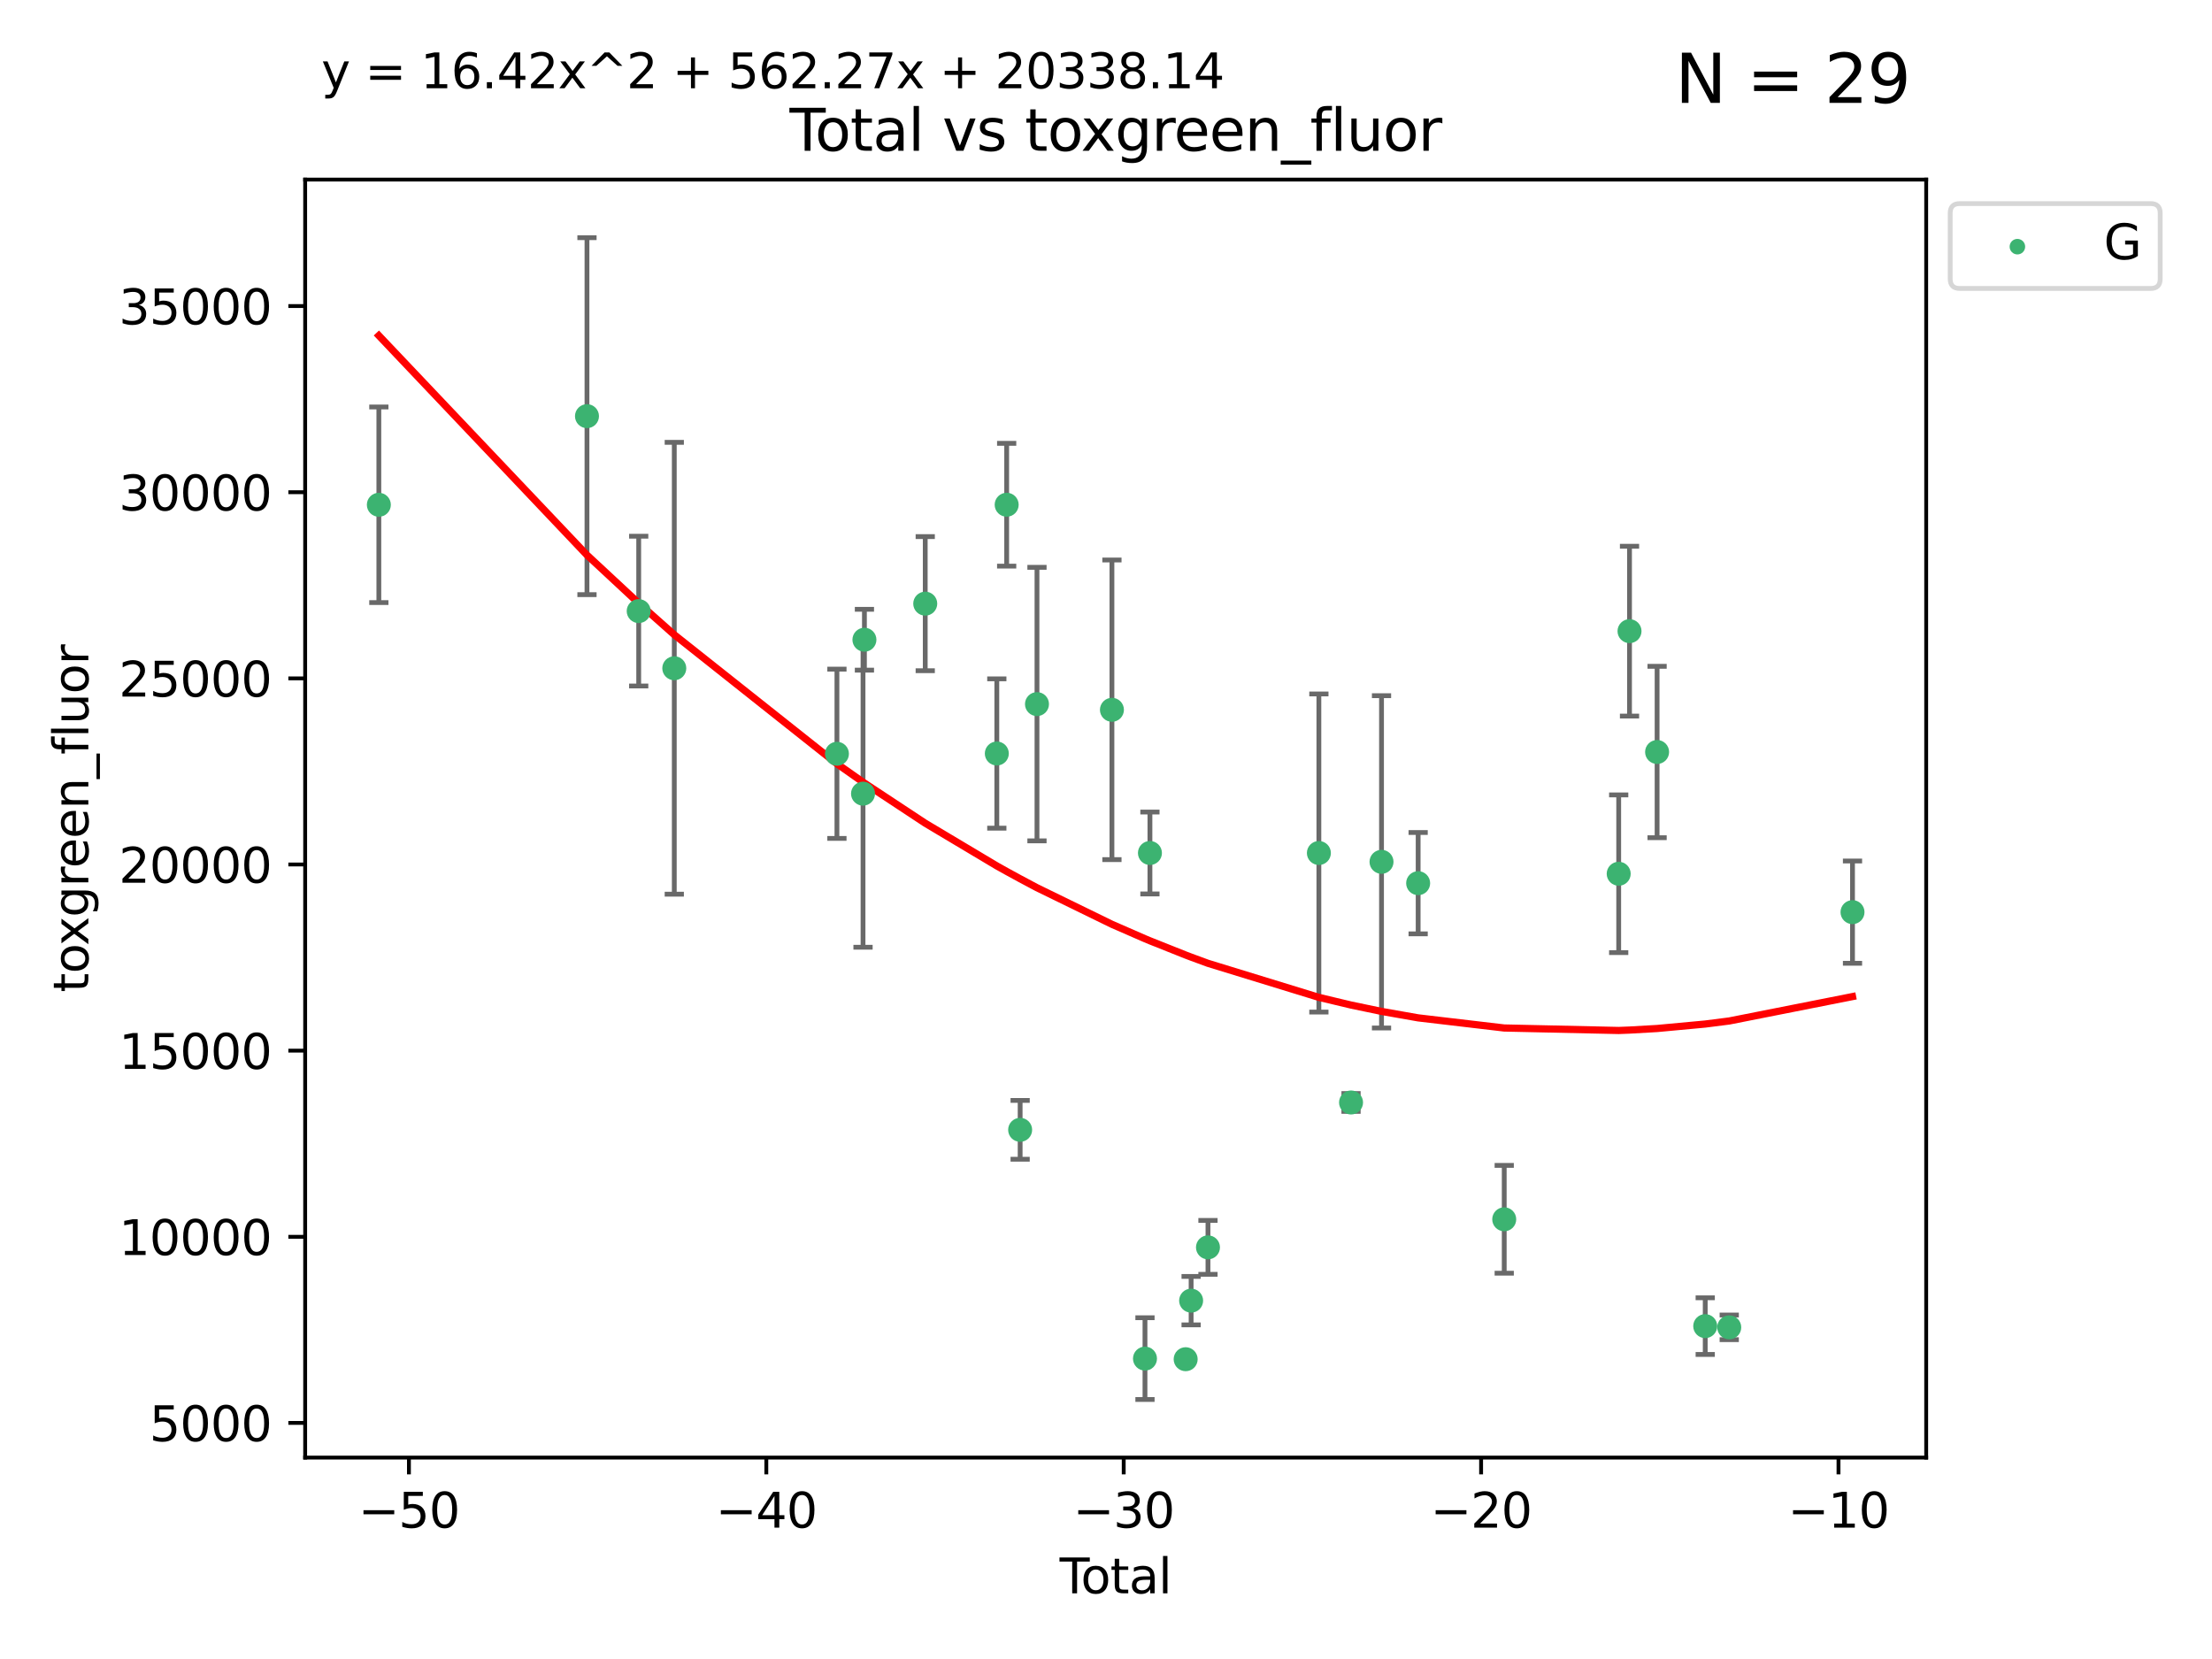 <?xml version="1.0" encoding="utf-8" standalone="no"?>
<!DOCTYPE svg PUBLIC "-//W3C//DTD SVG 1.1//EN"
  "http://www.w3.org/Graphics/SVG/1.1/DTD/svg11.dtd">
<svg xmlns:xlink="http://www.w3.org/1999/xlink" width="460.8pt" height="345.6pt" viewBox="0 0 460.8 345.6" xmlns="http://www.w3.org/2000/svg" version="1.1">
 <defs>
  <style type="text/css">*{stroke-linejoin: round; stroke-linecap: butt}</style>
 </defs>
 <g id="figure_1">
  <g id="patch_1">
   <path d="M 0 345.6 
L 460.8 345.6 
L 460.8 0 
L 0 0 
z
" style="fill: #ffffff"/>
  </g>
  <g id="axes_1">
   <g id="patch_2">
    <path d="M 63.571 303.64 
L 401.26 303.64 
L 401.26 37.411 
L 63.571 37.411 
z
" style="fill: #ffffff"/>
   </g>
   <g id="PathCollection_1">
    <defs>
     <path id="m99afaf2716" d="M 0 1.118 
C 0.297 1.118 0.581 1 0.791 0.791 
C 1 0.581 1.118 0.297 1.118 0 
C 1.118 -0.297 1 -0.581 0.791 -0.791 
C 0.581 -1 0.297 -1.118 0 -1.118 
C -0.297 -1.118 -0.581 -1 -0.791 -0.791 
C -1 -0.581 -1.118 -0.297 -1.118 0 
C -1.118 0.297 -1 0.581 -0.791 0.791 
C -0.581 1 -0.297 1.118 0 1.118 
z
" style="stroke: #3cb371"/>
    </defs>
    <g clip-path="url(#pcee71b100d)">
     <use xlink:href="#m99afaf2716" x="78.921" y="105.154" style="fill: #3cb371; stroke: #3cb371"/>
     <use xlink:href="#m99afaf2716" x="122.278" y="86.693" style="fill: #3cb371; stroke: #3cb371"/>
     <use xlink:href="#m99afaf2716" x="133.054" y="127.303" style="fill: #3cb371; stroke: #3cb371"/>
     <use xlink:href="#m99afaf2716" x="140.466" y="139.21" style="fill: #3cb371; stroke: #3cb371"/>
     <use xlink:href="#m99afaf2716" x="174.347" y="157.027" style="fill: #3cb371; stroke: #3cb371"/>
     <use xlink:href="#m99afaf2716" x="179.784" y="165.332" style="fill: #3cb371; stroke: #3cb371"/>
     <use xlink:href="#m99afaf2716" x="180.076" y="133.265" style="fill: #3cb371; stroke: #3cb371"/>
     <use xlink:href="#m99afaf2716" x="192.744" y="125.752" style="fill: #3cb371; stroke: #3cb371"/>
     <use xlink:href="#m99afaf2716" x="207.655" y="156.97" style="fill: #3cb371; stroke: #3cb371"/>
     <use xlink:href="#m99afaf2716" x="209.708" y="105.145" style="fill: #3cb371; stroke: #3cb371"/>
     <use xlink:href="#m99afaf2716" x="212.514" y="235.365" style="fill: #3cb371; stroke: #3cb371"/>
     <use xlink:href="#m99afaf2716" x="216.022" y="146.677" style="fill: #3cb371; stroke: #3cb371"/>
     <use xlink:href="#m99afaf2716" x="231.636" y="147.865" style="fill: #3cb371; stroke: #3cb371"/>
     <use xlink:href="#m99afaf2716" x="238.521" y="283.022" style="fill: #3cb371; stroke: #3cb371"/>
     <use xlink:href="#m99afaf2716" x="239.552" y="177.693" style="fill: #3cb371; stroke: #3cb371"/>
     <use xlink:href="#m99afaf2716" x="246.995" y="283.147" style="fill: #3cb371; stroke: #3cb371"/>
     <use xlink:href="#m99afaf2716" x="248.132" y="270.949" style="fill: #3cb371; stroke: #3cb371"/>
     <use xlink:href="#m99afaf2716" x="251.643" y="259.848" style="fill: #3cb371; stroke: #3cb371"/>
     <use xlink:href="#m99afaf2716" x="274.747" y="177.697" style="fill: #3cb371; stroke: #3cb371"/>
     <use xlink:href="#m99afaf2716" x="281.447" y="229.667" style="fill: #3cb371; stroke: #3cb371"/>
     <use xlink:href="#m99afaf2716" x="287.795" y="179.535" style="fill: #3cb371; stroke: #3cb371"/>
     <use xlink:href="#m99afaf2716" x="295.426" y="183.982" style="fill: #3cb371; stroke: #3cb371"/>
     <use xlink:href="#m99afaf2716" x="313.358" y="254.002" style="fill: #3cb371; stroke: #3cb371"/>
     <use xlink:href="#m99afaf2716" x="337.204" y="182.021" style="fill: #3cb371; stroke: #3cb371"/>
     <use xlink:href="#m99afaf2716" x="339.458" y="131.481" style="fill: #3cb371; stroke: #3cb371"/>
     <use xlink:href="#m99afaf2716" x="345.204" y="156.655" style="fill: #3cb371; stroke: #3cb371"/>
     <use xlink:href="#m99afaf2716" x="355.23" y="276.255" style="fill: #3cb371; stroke: #3cb371"/>
     <use xlink:href="#m99afaf2716" x="360.232" y="276.512" style="fill: #3cb371; stroke: #3cb371"/>
     <use xlink:href="#m99afaf2716" x="385.911" y="190.015" style="fill: #3cb371; stroke: #3cb371"/>
    </g>
   </g>
   <g id="matplotlib.axis_1">
    <g id="xtick_1">
     <g id="line2d_1">
      <defs>
       <path id="m62445011e2" d="M 0 0 
L 0 3.5 
" style="stroke: #000000; stroke-width: 0.8"/>
      </defs>
      <g>
       <use xlink:href="#m62445011e2" x="85.187" y="303.64" style="stroke: #000000; stroke-width: 0.8"/>
      </g>
     </g>
     <g id="text_1">
      <!-- −50 -->
      <g transform="translate(74.634 318.238)scale(0.1 -0.1)">
       <defs>
        <path id="DejaVuSans-2212" d="M 678 2272 
L 4684 2272 
L 4684 1741 
L 678 1741 
L 678 2272 
z
" transform="scale(0.016)"/>
        <path id="DejaVuSans-35" d="M 691 4666 
L 3169 4666 
L 3169 4134 
L 1269 4134 
L 1269 2991 
Q 1406 3038 1543 3061 
Q 1681 3084 1819 3084 
Q 2600 3084 3056 2656 
Q 3513 2228 3513 1497 
Q 3513 744 3044 326 
Q 2575 -91 1722 -91 
Q 1428 -91 1123 -41 
Q 819 9 494 109 
L 494 744 
Q 775 591 1075 516 
Q 1375 441 1709 441 
Q 2250 441 2565 725 
Q 2881 1009 2881 1497 
Q 2881 1984 2565 2268 
Q 2250 2553 1709 2553 
Q 1456 2553 1204 2497 
Q 953 2441 691 2322 
L 691 4666 
z
" transform="scale(0.016)"/>
        <path id="DejaVuSans-30" d="M 2034 4250 
Q 1547 4250 1301 3770 
Q 1056 3291 1056 2328 
Q 1056 1369 1301 889 
Q 1547 409 2034 409 
Q 2525 409 2770 889 
Q 3016 1369 3016 2328 
Q 3016 3291 2770 3770 
Q 2525 4250 2034 4250 
z
M 2034 4750 
Q 2819 4750 3233 4129 
Q 3647 3509 3647 2328 
Q 3647 1150 3233 529 
Q 2819 -91 2034 -91 
Q 1250 -91 836 529 
Q 422 1150 422 2328 
Q 422 3509 836 4129 
Q 1250 4750 2034 4750 
z
" transform="scale(0.016)"/>
       </defs>
       <use xlink:href="#DejaVuSans-2212"/>
       <use xlink:href="#DejaVuSans-35" x="83.789"/>
       <use xlink:href="#DejaVuSans-30" x="147.412"/>
      </g>
     </g>
    </g>
    <g id="xtick_2">
     <g id="line2d_2">
      <g>
       <use xlink:href="#m62445011e2" x="159.638" y="303.64" style="stroke: #000000; stroke-width: 0.8"/>
      </g>
     </g>
     <g id="text_2">
      <!-- −40 -->
      <g transform="translate(149.086 318.238)scale(0.1 -0.1)">
       <defs>
        <path id="DejaVuSans-34" d="M 2419 4116 
L 825 1625 
L 2419 1625 
L 2419 4116 
z
M 2253 4666 
L 3047 4666 
L 3047 1625 
L 3713 1625 
L 3713 1100 
L 3047 1100 
L 3047 0 
L 2419 0 
L 2419 1100 
L 313 1100 
L 313 1709 
L 2253 4666 
z
" transform="scale(0.016)"/>
       </defs>
       <use xlink:href="#DejaVuSans-2212"/>
       <use xlink:href="#DejaVuSans-34" x="83.789"/>
       <use xlink:href="#DejaVuSans-30" x="147.412"/>
      </g>
     </g>
    </g>
    <g id="xtick_3">
     <g id="line2d_3">
      <g>
       <use xlink:href="#m62445011e2" x="234.089" y="303.64" style="stroke: #000000; stroke-width: 0.8"/>
      </g>
     </g>
     <g id="text_3">
      <!-- −30 -->
      <g transform="translate(223.537 318.238)scale(0.1 -0.1)">
       <defs>
        <path id="DejaVuSans-33" d="M 2597 2516 
Q 3050 2419 3304 2112 
Q 3559 1806 3559 1356 
Q 3559 666 3084 287 
Q 2609 -91 1734 -91 
Q 1441 -91 1130 -33 
Q 819 25 488 141 
L 488 750 
Q 750 597 1062 519 
Q 1375 441 1716 441 
Q 2309 441 2620 675 
Q 2931 909 2931 1356 
Q 2931 1769 2642 2001 
Q 2353 2234 1838 2234 
L 1294 2234 
L 1294 2753 
L 1863 2753 
Q 2328 2753 2575 2939 
Q 2822 3125 2822 3475 
Q 2822 3834 2567 4026 
Q 2313 4219 1838 4219 
Q 1578 4219 1281 4162 
Q 984 4106 628 3988 
L 628 4550 
Q 988 4650 1302 4700 
Q 1616 4750 1894 4750 
Q 2613 4750 3031 4423 
Q 3450 4097 3450 3541 
Q 3450 3153 3228 2886 
Q 3006 2619 2597 2516 
z
" transform="scale(0.016)"/>
       </defs>
       <use xlink:href="#DejaVuSans-2212"/>
       <use xlink:href="#DejaVuSans-33" x="83.789"/>
       <use xlink:href="#DejaVuSans-30" x="147.412"/>
      </g>
     </g>
    </g>
    <g id="xtick_4">
     <g id="line2d_4">
      <g>
       <use xlink:href="#m62445011e2" x="308.541" y="303.64" style="stroke: #000000; stroke-width: 0.8"/>
      </g>
     </g>
     <g id="text_4">
      <!-- −20 -->
      <g transform="translate(297.988 318.238)scale(0.1 -0.1)">
       <defs>
        <path id="DejaVuSans-32" d="M 1228 531 
L 3431 531 
L 3431 0 
L 469 0 
L 469 531 
Q 828 903 1448 1529 
Q 2069 2156 2228 2338 
Q 2531 2678 2651 2914 
Q 2772 3150 2772 3378 
Q 2772 3750 2511 3984 
Q 2250 4219 1831 4219 
Q 1534 4219 1204 4116 
Q 875 4013 500 3803 
L 500 4441 
Q 881 4594 1212 4672 
Q 1544 4750 1819 4750 
Q 2544 4750 2975 4387 
Q 3406 4025 3406 3419 
Q 3406 3131 3298 2873 
Q 3191 2616 2906 2266 
Q 2828 2175 2409 1742 
Q 1991 1309 1228 531 
z
" transform="scale(0.016)"/>
       </defs>
       <use xlink:href="#DejaVuSans-2212"/>
       <use xlink:href="#DejaVuSans-32" x="83.789"/>
       <use xlink:href="#DejaVuSans-30" x="147.412"/>
      </g>
     </g>
    </g>
    <g id="xtick_5">
     <g id="line2d_5">
      <g>
       <use xlink:href="#m62445011e2" x="382.992" y="303.64" style="stroke: #000000; stroke-width: 0.8"/>
      </g>
     </g>
     <g id="text_5">
      <!-- −10 -->
      <g transform="translate(372.44 318.238)scale(0.1 -0.1)">
       <defs>
        <path id="DejaVuSans-31" d="M 794 531 
L 1825 531 
L 1825 4091 
L 703 3866 
L 703 4441 
L 1819 4666 
L 2450 4666 
L 2450 531 
L 3481 531 
L 3481 0 
L 794 0 
L 794 531 
z
" transform="scale(0.016)"/>
       </defs>
       <use xlink:href="#DejaVuSans-2212"/>
       <use xlink:href="#DejaVuSans-31" x="83.789"/>
       <use xlink:href="#DejaVuSans-30" x="147.412"/>
      </g>
     </g>
    </g>
    <g id="text_6">
     <!-- Total -->
     <g transform="translate(220.739 331.917)scale(0.1 -0.1)">
      <defs>
       <path id="DejaVuSans-54" d="M -19 4666 
L 3928 4666 
L 3928 4134 
L 2272 4134 
L 2272 0 
L 1638 0 
L 1638 4134 
L -19 4134 
L -19 4666 
z
" transform="scale(0.016)"/>
       <path id="DejaVuSans-6f" d="M 1959 3097 
Q 1497 3097 1228 2736 
Q 959 2375 959 1747 
Q 959 1119 1226 758 
Q 1494 397 1959 397 
Q 2419 397 2687 759 
Q 2956 1122 2956 1747 
Q 2956 2369 2687 2733 
Q 2419 3097 1959 3097 
z
M 1959 3584 
Q 2709 3584 3137 3096 
Q 3566 2609 3566 1747 
Q 3566 888 3137 398 
Q 2709 -91 1959 -91 
Q 1206 -91 779 398 
Q 353 888 353 1747 
Q 353 2609 779 3096 
Q 1206 3584 1959 3584 
z
" transform="scale(0.016)"/>
       <path id="DejaVuSans-74" d="M 1172 4494 
L 1172 3500 
L 2356 3500 
L 2356 3053 
L 1172 3053 
L 1172 1153 
Q 1172 725 1289 603 
Q 1406 481 1766 481 
L 2356 481 
L 2356 0 
L 1766 0 
Q 1100 0 847 248 
Q 594 497 594 1153 
L 594 3053 
L 172 3053 
L 172 3500 
L 594 3500 
L 594 4494 
L 1172 4494 
z
" transform="scale(0.016)"/>
       <path id="DejaVuSans-61" d="M 2194 1759 
Q 1497 1759 1228 1600 
Q 959 1441 959 1056 
Q 959 750 1161 570 
Q 1363 391 1709 391 
Q 2188 391 2477 730 
Q 2766 1069 2766 1631 
L 2766 1759 
L 2194 1759 
z
M 3341 1997 
L 3341 0 
L 2766 0 
L 2766 531 
Q 2569 213 2275 61 
Q 1981 -91 1556 -91 
Q 1019 -91 701 211 
Q 384 513 384 1019 
Q 384 1609 779 1909 
Q 1175 2209 1959 2209 
L 2766 2209 
L 2766 2266 
Q 2766 2663 2505 2880 
Q 2244 3097 1772 3097 
Q 1472 3097 1187 3025 
Q 903 2953 641 2809 
L 641 3341 
Q 956 3463 1253 3523 
Q 1550 3584 1831 3584 
Q 2591 3584 2966 3190 
Q 3341 2797 3341 1997 
z
" transform="scale(0.016)"/>
       <path id="DejaVuSans-6c" d="M 603 4863 
L 1178 4863 
L 1178 0 
L 603 0 
L 603 4863 
z
" transform="scale(0.016)"/>
      </defs>
      <use xlink:href="#DejaVuSans-54"/>
      <use xlink:href="#DejaVuSans-6f" x="44.084"/>
      <use xlink:href="#DejaVuSans-74" x="105.266"/>
      <use xlink:href="#DejaVuSans-61" x="144.475"/>
      <use xlink:href="#DejaVuSans-6c" x="205.754"/>
     </g>
    </g>
   </g>
   <g id="matplotlib.axis_2">
    <g id="ytick_1">
     <g id="line2d_6">
      <defs>
       <path id="m7d11d567d1" d="M 0 0 
L -3.5 0 
" style="stroke: #000000; stroke-width: 0.8"/>
      </defs>
      <g>
       <use xlink:href="#m7d11d567d1" x="63.571" y="296.42" style="stroke: #000000; stroke-width: 0.8"/>
      </g>
     </g>
     <g id="text_7">
      <!-- 5000 -->
      <g transform="translate(31.121 300.219)scale(0.1 -0.1)">
       <use xlink:href="#DejaVuSans-35"/>
       <use xlink:href="#DejaVuSans-30" x="63.623"/>
       <use xlink:href="#DejaVuSans-30" x="127.246"/>
       <use xlink:href="#DejaVuSans-30" x="190.869"/>
      </g>
     </g>
    </g>
    <g id="ytick_2">
     <g id="line2d_7">
      <g>
       <use xlink:href="#m7d11d567d1" x="63.571" y="257.644" style="stroke: #000000; stroke-width: 0.8"/>
      </g>
     </g>
     <g id="text_8">
      <!-- 10000 -->
      <g transform="translate(24.759 261.443)scale(0.1 -0.1)">
       <use xlink:href="#DejaVuSans-31"/>
       <use xlink:href="#DejaVuSans-30" x="63.623"/>
       <use xlink:href="#DejaVuSans-30" x="127.246"/>
       <use xlink:href="#DejaVuSans-30" x="190.869"/>
       <use xlink:href="#DejaVuSans-30" x="254.492"/>
      </g>
     </g>
    </g>
    <g id="ytick_3">
     <g id="line2d_8">
      <g>
       <use xlink:href="#m7d11d567d1" x="63.571" y="218.867" style="stroke: #000000; stroke-width: 0.8"/>
      </g>
     </g>
     <g id="text_9">
      <!-- 15000 -->
      <g transform="translate(24.759 222.666)scale(0.1 -0.1)">
       <use xlink:href="#DejaVuSans-31"/>
       <use xlink:href="#DejaVuSans-35" x="63.623"/>
       <use xlink:href="#DejaVuSans-30" x="127.246"/>
       <use xlink:href="#DejaVuSans-30" x="190.869"/>
       <use xlink:href="#DejaVuSans-30" x="254.492"/>
      </g>
     </g>
    </g>
    <g id="ytick_4">
     <g id="line2d_9">
      <g>
       <use xlink:href="#m7d11d567d1" x="63.571" y="180.09" style="stroke: #000000; stroke-width: 0.8"/>
      </g>
     </g>
     <g id="text_10">
      <!-- 20000 -->
      <g transform="translate(24.759 183.889)scale(0.1 -0.1)">
       <use xlink:href="#DejaVuSans-32"/>
       <use xlink:href="#DejaVuSans-30" x="63.623"/>
       <use xlink:href="#DejaVuSans-30" x="127.246"/>
       <use xlink:href="#DejaVuSans-30" x="190.869"/>
       <use xlink:href="#DejaVuSans-30" x="254.492"/>
      </g>
     </g>
    </g>
    <g id="ytick_5">
     <g id="line2d_10">
      <g>
       <use xlink:href="#m7d11d567d1" x="63.571" y="141.313" style="stroke: #000000; stroke-width: 0.8"/>
      </g>
     </g>
     <g id="text_11">
      <!-- 25000 -->
      <g transform="translate(24.759 145.113)scale(0.1 -0.1)">
       <use xlink:href="#DejaVuSans-32"/>
       <use xlink:href="#DejaVuSans-35" x="63.623"/>
       <use xlink:href="#DejaVuSans-30" x="127.246"/>
       <use xlink:href="#DejaVuSans-30" x="190.869"/>
       <use xlink:href="#DejaVuSans-30" x="254.492"/>
      </g>
     </g>
    </g>
    <g id="ytick_6">
     <g id="line2d_11">
      <g>
       <use xlink:href="#m7d11d567d1" x="63.571" y="102.537" style="stroke: #000000; stroke-width: 0.8"/>
      </g>
     </g>
     <g id="text_12">
      <!-- 30000 -->
      <g transform="translate(24.759 106.336)scale(0.1 -0.1)">
       <use xlink:href="#DejaVuSans-33"/>
       <use xlink:href="#DejaVuSans-30" x="63.623"/>
       <use xlink:href="#DejaVuSans-30" x="127.246"/>
       <use xlink:href="#DejaVuSans-30" x="190.869"/>
       <use xlink:href="#DejaVuSans-30" x="254.492"/>
      </g>
     </g>
    </g>
    <g id="ytick_7">
     <g id="line2d_12">
      <g>
       <use xlink:href="#m7d11d567d1" x="63.571" y="63.76" style="stroke: #000000; stroke-width: 0.8"/>
      </g>
     </g>
     <g id="text_13">
      <!-- 35000 -->
      <g transform="translate(24.759 67.559)scale(0.1 -0.1)">
       <use xlink:href="#DejaVuSans-33"/>
       <use xlink:href="#DejaVuSans-35" x="63.623"/>
       <use xlink:href="#DejaVuSans-30" x="127.246"/>
       <use xlink:href="#DejaVuSans-30" x="190.869"/>
       <use xlink:href="#DejaVuSans-30" x="254.492"/>
      </g>
     </g>
    </g>
    <g id="text_14">
     <!-- toxgreen_fluor -->
     <g transform="translate(18.401 206.72)rotate(-90)scale(0.1 -0.1)">
      <defs>
       <path id="DejaVuSans-78" d="M 3513 3500 
L 2247 1797 
L 3578 0 
L 2900 0 
L 1881 1375 
L 863 0 
L 184 0 
L 1544 1831 
L 300 3500 
L 978 3500 
L 1906 2253 
L 2834 3500 
L 3513 3500 
z
" transform="scale(0.016)"/>
       <path id="DejaVuSans-67" d="M 2906 1791 
Q 2906 2416 2648 2759 
Q 2391 3103 1925 3103 
Q 1463 3103 1205 2759 
Q 947 2416 947 1791 
Q 947 1169 1205 825 
Q 1463 481 1925 481 
Q 2391 481 2648 825 
Q 2906 1169 2906 1791 
z
M 3481 434 
Q 3481 -459 3084 -895 
Q 2688 -1331 1869 -1331 
Q 1566 -1331 1297 -1286 
Q 1028 -1241 775 -1147 
L 775 -588 
Q 1028 -725 1275 -790 
Q 1522 -856 1778 -856 
Q 2344 -856 2625 -561 
Q 2906 -266 2906 331 
L 2906 616 
Q 2728 306 2450 153 
Q 2172 0 1784 0 
Q 1141 0 747 490 
Q 353 981 353 1791 
Q 353 2603 747 3093 
Q 1141 3584 1784 3584 
Q 2172 3584 2450 3431 
Q 2728 3278 2906 2969 
L 2906 3500 
L 3481 3500 
L 3481 434 
z
" transform="scale(0.016)"/>
       <path id="DejaVuSans-72" d="M 2631 2963 
Q 2534 3019 2420 3045 
Q 2306 3072 2169 3072 
Q 1681 3072 1420 2755 
Q 1159 2438 1159 1844 
L 1159 0 
L 581 0 
L 581 3500 
L 1159 3500 
L 1159 2956 
Q 1341 3275 1631 3429 
Q 1922 3584 2338 3584 
Q 2397 3584 2469 3576 
Q 2541 3569 2628 3553 
L 2631 2963 
z
" transform="scale(0.016)"/>
       <path id="DejaVuSans-65" d="M 3597 1894 
L 3597 1613 
L 953 1613 
Q 991 1019 1311 708 
Q 1631 397 2203 397 
Q 2534 397 2845 478 
Q 3156 559 3463 722 
L 3463 178 
Q 3153 47 2828 -22 
Q 2503 -91 2169 -91 
Q 1331 -91 842 396 
Q 353 884 353 1716 
Q 353 2575 817 3079 
Q 1281 3584 2069 3584 
Q 2775 3584 3186 3129 
Q 3597 2675 3597 1894 
z
M 3022 2063 
Q 3016 2534 2758 2815 
Q 2500 3097 2075 3097 
Q 1594 3097 1305 2825 
Q 1016 2553 972 2059 
L 3022 2063 
z
" transform="scale(0.016)"/>
       <path id="DejaVuSans-6e" d="M 3513 2113 
L 3513 0 
L 2938 0 
L 2938 2094 
Q 2938 2591 2744 2837 
Q 2550 3084 2163 3084 
Q 1697 3084 1428 2787 
Q 1159 2491 1159 1978 
L 1159 0 
L 581 0 
L 581 3500 
L 1159 3500 
L 1159 2956 
Q 1366 3272 1645 3428 
Q 1925 3584 2291 3584 
Q 2894 3584 3203 3211 
Q 3513 2838 3513 2113 
z
" transform="scale(0.016)"/>
       <path id="DejaVuSans-5f" d="M 3263 -1063 
L 3263 -1509 
L -63 -1509 
L -63 -1063 
L 3263 -1063 
z
" transform="scale(0.016)"/>
       <path id="DejaVuSans-66" d="M 2375 4863 
L 2375 4384 
L 1825 4384 
Q 1516 4384 1395 4259 
Q 1275 4134 1275 3809 
L 1275 3500 
L 2222 3500 
L 2222 3053 
L 1275 3053 
L 1275 0 
L 697 0 
L 697 3053 
L 147 3053 
L 147 3500 
L 697 3500 
L 697 3744 
Q 697 4328 969 4595 
Q 1241 4863 1831 4863 
L 2375 4863 
z
" transform="scale(0.016)"/>
       <path id="DejaVuSans-75" d="M 544 1381 
L 544 3500 
L 1119 3500 
L 1119 1403 
Q 1119 906 1312 657 
Q 1506 409 1894 409 
Q 2359 409 2629 706 
Q 2900 1003 2900 1516 
L 2900 3500 
L 3475 3500 
L 3475 0 
L 2900 0 
L 2900 538 
Q 2691 219 2414 64 
Q 2138 -91 1772 -91 
Q 1169 -91 856 284 
Q 544 659 544 1381 
z
M 1991 3584 
L 1991 3584 
z
" transform="scale(0.016)"/>
      </defs>
      <use xlink:href="#DejaVuSans-74"/>
      <use xlink:href="#DejaVuSans-6f" x="39.209"/>
      <use xlink:href="#DejaVuSans-78" x="97.266"/>
      <use xlink:href="#DejaVuSans-67" x="156.445"/>
      <use xlink:href="#DejaVuSans-72" x="219.922"/>
      <use xlink:href="#DejaVuSans-65" x="258.785"/>
      <use xlink:href="#DejaVuSans-65" x="320.309"/>
      <use xlink:href="#DejaVuSans-6e" x="381.832"/>
      <use xlink:href="#DejaVuSans-5f" x="445.211"/>
      <use xlink:href="#DejaVuSans-66" x="495.211"/>
      <use xlink:href="#DejaVuSans-6c" x="530.416"/>
      <use xlink:href="#DejaVuSans-75" x="558.199"/>
      <use xlink:href="#DejaVuSans-6f" x="621.578"/>
      <use xlink:href="#DejaVuSans-72" x="682.76"/>
     </g>
    </g>
   </g>
   <g id="LineCollection_1">
    <path d="M 78.921 125.529 
L 78.921 84.779 
" clip-path="url(#pcee71b100d)" style="fill: none; stroke: #696969"/>
    <path d="M 122.278 123.874 
L 122.278 49.513 
" clip-path="url(#pcee71b100d)" style="fill: none; stroke: #696969"/>
    <path d="M 133.054 142.902 
L 133.054 111.705 
" clip-path="url(#pcee71b100d)" style="fill: none; stroke: #696969"/>
    <path d="M 140.466 186.272 
L 140.466 92.147 
" clip-path="url(#pcee71b100d)" style="fill: none; stroke: #696969"/>
    <path d="M 174.347 174.658 
L 174.347 139.396 
" clip-path="url(#pcee71b100d)" style="fill: none; stroke: #696969"/>
    <path d="M 179.784 197.325 
L 179.784 133.338 
" clip-path="url(#pcee71b100d)" style="fill: none; stroke: #696969"/>
    <path d="M 180.076 139.605 
L 180.076 126.926 
" clip-path="url(#pcee71b100d)" style="fill: none; stroke: #696969"/>
    <path d="M 192.744 139.718 
L 192.744 111.785 
" clip-path="url(#pcee71b100d)" style="fill: none; stroke: #696969"/>
    <path d="M 207.655 172.525 
L 207.655 141.415 
" clip-path="url(#pcee71b100d)" style="fill: none; stroke: #696969"/>
    <path d="M 209.708 117.933 
L 209.708 92.357 
" clip-path="url(#pcee71b100d)" style="fill: none; stroke: #696969"/>
    <path d="M 212.514 241.489 
L 212.514 229.24 
" clip-path="url(#pcee71b100d)" style="fill: none; stroke: #696969"/>
    <path d="M 216.022 175.166 
L 216.022 118.187 
" clip-path="url(#pcee71b100d)" style="fill: none; stroke: #696969"/>
    <path d="M 231.636 179.071 
L 231.636 116.659 
" clip-path="url(#pcee71b100d)" style="fill: none; stroke: #696969"/>
    <path d="M 238.521 291.539 
L 238.521 274.505 
" clip-path="url(#pcee71b100d)" style="fill: none; stroke: #696969"/>
    <path d="M 239.552 186.223 
L 239.552 169.164 
" clip-path="url(#pcee71b100d)" style="fill: none; stroke: #696969"/>
    <path d="M 246.995 284.112 
L 246.995 282.182 
" clip-path="url(#pcee71b100d)" style="fill: none; stroke: #696969"/>
    <path d="M 248.132 275.994 
L 248.132 265.903 
" clip-path="url(#pcee71b100d)" style="fill: none; stroke: #696969"/>
    <path d="M 251.643 265.46 
L 251.643 254.236 
" clip-path="url(#pcee71b100d)" style="fill: none; stroke: #696969"/>
    <path d="M 274.747 210.835 
L 274.747 144.56 
" clip-path="url(#pcee71b100d)" style="fill: none; stroke: #696969"/>
    <path d="M 281.447 231.528 
L 281.447 227.806 
" clip-path="url(#pcee71b100d)" style="fill: none; stroke: #696969"/>
    <path d="M 287.795 214.145 
L 287.795 144.925 
" clip-path="url(#pcee71b100d)" style="fill: none; stroke: #696969"/>
    <path d="M 295.426 194.541 
L 295.426 173.423 
" clip-path="url(#pcee71b100d)" style="fill: none; stroke: #696969"/>
    <path d="M 313.358 265.229 
L 313.358 242.775 
" clip-path="url(#pcee71b100d)" style="fill: none; stroke: #696969"/>
    <path d="M 337.204 198.448 
L 337.204 165.594 
" clip-path="url(#pcee71b100d)" style="fill: none; stroke: #696969"/>
    <path d="M 339.458 149.169 
L 339.458 113.793 
" clip-path="url(#pcee71b100d)" style="fill: none; stroke: #696969"/>
    <path d="M 345.204 174.504 
L 345.204 138.805 
" clip-path="url(#pcee71b100d)" style="fill: none; stroke: #696969"/>
    <path d="M 355.23 282.155 
L 355.23 270.355 
" clip-path="url(#pcee71b100d)" style="fill: none; stroke: #696969"/>
    <path d="M 360.232 279.081 
L 360.232 273.943 
" clip-path="url(#pcee71b100d)" style="fill: none; stroke: #696969"/>
    <path d="M 385.911 200.668 
L 385.911 179.362 
" clip-path="url(#pcee71b100d)" style="fill: none; stroke: #696969"/>
   </g>
   <g id="line2d_13">
    <defs>
     <path id="m976680a1cc" d="M 2 0 
L -2 -0 
" style="stroke: #696969"/>
    </defs>
    <g clip-path="url(#pcee71b100d)">
     <use xlink:href="#m976680a1cc" x="78.921" y="125.529" style="fill: #696969; stroke: #696969"/>
     <use xlink:href="#m976680a1cc" x="122.278" y="123.874" style="fill: #696969; stroke: #696969"/>
     <use xlink:href="#m976680a1cc" x="133.054" y="142.902" style="fill: #696969; stroke: #696969"/>
     <use xlink:href="#m976680a1cc" x="140.466" y="186.272" style="fill: #696969; stroke: #696969"/>
     <use xlink:href="#m976680a1cc" x="174.347" y="174.658" style="fill: #696969; stroke: #696969"/>
     <use xlink:href="#m976680a1cc" x="179.784" y="197.325" style="fill: #696969; stroke: #696969"/>
     <use xlink:href="#m976680a1cc" x="180.076" y="139.605" style="fill: #696969; stroke: #696969"/>
     <use xlink:href="#m976680a1cc" x="192.744" y="139.718" style="fill: #696969; stroke: #696969"/>
     <use xlink:href="#m976680a1cc" x="207.655" y="172.525" style="fill: #696969; stroke: #696969"/>
     <use xlink:href="#m976680a1cc" x="209.708" y="117.933" style="fill: #696969; stroke: #696969"/>
     <use xlink:href="#m976680a1cc" x="212.514" y="241.489" style="fill: #696969; stroke: #696969"/>
     <use xlink:href="#m976680a1cc" x="216.022" y="175.166" style="fill: #696969; stroke: #696969"/>
     <use xlink:href="#m976680a1cc" x="231.636" y="179.071" style="fill: #696969; stroke: #696969"/>
     <use xlink:href="#m976680a1cc" x="238.521" y="291.539" style="fill: #696969; stroke: #696969"/>
     <use xlink:href="#m976680a1cc" x="239.552" y="186.223" style="fill: #696969; stroke: #696969"/>
     <use xlink:href="#m976680a1cc" x="246.995" y="284.112" style="fill: #696969; stroke: #696969"/>
     <use xlink:href="#m976680a1cc" x="248.132" y="275.994" style="fill: #696969; stroke: #696969"/>
     <use xlink:href="#m976680a1cc" x="251.643" y="265.46" style="fill: #696969; stroke: #696969"/>
     <use xlink:href="#m976680a1cc" x="274.747" y="210.835" style="fill: #696969; stroke: #696969"/>
     <use xlink:href="#m976680a1cc" x="281.447" y="231.528" style="fill: #696969; stroke: #696969"/>
     <use xlink:href="#m976680a1cc" x="287.795" y="214.145" style="fill: #696969; stroke: #696969"/>
     <use xlink:href="#m976680a1cc" x="295.426" y="194.541" style="fill: #696969; stroke: #696969"/>
     <use xlink:href="#m976680a1cc" x="313.358" y="265.229" style="fill: #696969; stroke: #696969"/>
     <use xlink:href="#m976680a1cc" x="337.204" y="198.448" style="fill: #696969; stroke: #696969"/>
     <use xlink:href="#m976680a1cc" x="339.458" y="149.169" style="fill: #696969; stroke: #696969"/>
     <use xlink:href="#m976680a1cc" x="345.204" y="174.504" style="fill: #696969; stroke: #696969"/>
     <use xlink:href="#m976680a1cc" x="355.23" y="282.155" style="fill: #696969; stroke: #696969"/>
     <use xlink:href="#m976680a1cc" x="360.232" y="279.081" style="fill: #696969; stroke: #696969"/>
     <use xlink:href="#m976680a1cc" x="385.911" y="200.668" style="fill: #696969; stroke: #696969"/>
    </g>
   </g>
   <g id="line2d_14">
    <g clip-path="url(#pcee71b100d)">
     <use xlink:href="#m976680a1cc" x="78.921" y="84.779" style="fill: #696969; stroke: #696969"/>
     <use xlink:href="#m976680a1cc" x="122.278" y="49.513" style="fill: #696969; stroke: #696969"/>
     <use xlink:href="#m976680a1cc" x="133.054" y="111.705" style="fill: #696969; stroke: #696969"/>
     <use xlink:href="#m976680a1cc" x="140.466" y="92.147" style="fill: #696969; stroke: #696969"/>
     <use xlink:href="#m976680a1cc" x="174.347" y="139.396" style="fill: #696969; stroke: #696969"/>
     <use xlink:href="#m976680a1cc" x="179.784" y="133.338" style="fill: #696969; stroke: #696969"/>
     <use xlink:href="#m976680a1cc" x="180.076" y="126.926" style="fill: #696969; stroke: #696969"/>
     <use xlink:href="#m976680a1cc" x="192.744" y="111.785" style="fill: #696969; stroke: #696969"/>
     <use xlink:href="#m976680a1cc" x="207.655" y="141.415" style="fill: #696969; stroke: #696969"/>
     <use xlink:href="#m976680a1cc" x="209.708" y="92.357" style="fill: #696969; stroke: #696969"/>
     <use xlink:href="#m976680a1cc" x="212.514" y="229.24" style="fill: #696969; stroke: #696969"/>
     <use xlink:href="#m976680a1cc" x="216.022" y="118.187" style="fill: #696969; stroke: #696969"/>
     <use xlink:href="#m976680a1cc" x="231.636" y="116.659" style="fill: #696969; stroke: #696969"/>
     <use xlink:href="#m976680a1cc" x="238.521" y="274.505" style="fill: #696969; stroke: #696969"/>
     <use xlink:href="#m976680a1cc" x="239.552" y="169.164" style="fill: #696969; stroke: #696969"/>
     <use xlink:href="#m976680a1cc" x="246.995" y="282.182" style="fill: #696969; stroke: #696969"/>
     <use xlink:href="#m976680a1cc" x="248.132" y="265.903" style="fill: #696969; stroke: #696969"/>
     <use xlink:href="#m976680a1cc" x="251.643" y="254.236" style="fill: #696969; stroke: #696969"/>
     <use xlink:href="#m976680a1cc" x="274.747" y="144.56" style="fill: #696969; stroke: #696969"/>
     <use xlink:href="#m976680a1cc" x="281.447" y="227.806" style="fill: #696969; stroke: #696969"/>
     <use xlink:href="#m976680a1cc" x="287.795" y="144.925" style="fill: #696969; stroke: #696969"/>
     <use xlink:href="#m976680a1cc" x="295.426" y="173.423" style="fill: #696969; stroke: #696969"/>
     <use xlink:href="#m976680a1cc" x="313.358" y="242.775" style="fill: #696969; stroke: #696969"/>
     <use xlink:href="#m976680a1cc" x="337.204" y="165.594" style="fill: #696969; stroke: #696969"/>
     <use xlink:href="#m976680a1cc" x="339.458" y="113.793" style="fill: #696969; stroke: #696969"/>
     <use xlink:href="#m976680a1cc" x="345.204" y="138.805" style="fill: #696969; stroke: #696969"/>
     <use xlink:href="#m976680a1cc" x="355.23" y="270.355" style="fill: #696969; stroke: #696969"/>
     <use xlink:href="#m976680a1cc" x="360.232" y="273.943" style="fill: #696969; stroke: #696969"/>
     <use xlink:href="#m976680a1cc" x="385.911" y="179.362" style="fill: #696969; stroke: #696969"/>
    </g>
   </g>
   <g id="line2d_15">
    <path d="M 78.921 69.913 
L 122.278 115.627 
L 133.054 125.648 
L 140.466 132.231 
L 174.347 159.108 
L 179.784 162.929 
L 180.076 163.131 
L 192.744 171.491 
L 207.655 180.387 
L 209.708 181.532 
L 212.514 183.065 
L 216.022 184.931 
L 231.636 192.55 
L 238.521 195.554 
L 239.552 195.985 
L 246.995 198.952 
L 248.132 199.383 
L 251.643 200.676 
L 274.747 207.77 
L 281.447 209.369 
L 287.795 210.693 
L 295.426 212.039 
L 313.358 214.15 
L 337.204 214.668 
L 339.458 214.582 
L 345.204 214.256 
L 355.23 213.325 
L 360.232 212.688 
L 385.911 207.605 
" clip-path="url(#pcee71b100d)" style="fill: none; stroke: #ff0000; stroke-width: 1.5; stroke-linecap: square"/>
   </g>
   <g id="line2d_16">
    <defs>
     <path id="m3fce44bd22" d="M 0 2 
C 0.53 2 1.039 1.789 1.414 1.414 
C 1.789 1.039 2 0.53 2 0 
C 2 -0.53 1.789 -1.039 1.414 -1.414 
C 1.039 -1.789 0.53 -2 0 -2 
C -0.53 -2 -1.039 -1.789 -1.414 -1.414 
C -1.789 -1.039 -2 -0.53 -2 0 
C -2 0.53 -1.789 1.039 -1.414 1.414 
C -1.039 1.789 -0.53 2 0 2 
z
" style="stroke: #3cb371"/>
    </defs>
    <g clip-path="url(#pcee71b100d)">
     <use xlink:href="#m3fce44bd22" x="78.921" y="105.154" style="fill: #3cb371; stroke: #3cb371"/>
     <use xlink:href="#m3fce44bd22" x="122.278" y="86.693" style="fill: #3cb371; stroke: #3cb371"/>
     <use xlink:href="#m3fce44bd22" x="133.054" y="127.303" style="fill: #3cb371; stroke: #3cb371"/>
     <use xlink:href="#m3fce44bd22" x="140.466" y="139.21" style="fill: #3cb371; stroke: #3cb371"/>
     <use xlink:href="#m3fce44bd22" x="174.347" y="157.027" style="fill: #3cb371; stroke: #3cb371"/>
     <use xlink:href="#m3fce44bd22" x="179.784" y="165.332" style="fill: #3cb371; stroke: #3cb371"/>
     <use xlink:href="#m3fce44bd22" x="180.076" y="133.265" style="fill: #3cb371; stroke: #3cb371"/>
     <use xlink:href="#m3fce44bd22" x="192.744" y="125.752" style="fill: #3cb371; stroke: #3cb371"/>
     <use xlink:href="#m3fce44bd22" x="207.655" y="156.97" style="fill: #3cb371; stroke: #3cb371"/>
     <use xlink:href="#m3fce44bd22" x="209.708" y="105.145" style="fill: #3cb371; stroke: #3cb371"/>
     <use xlink:href="#m3fce44bd22" x="212.514" y="235.365" style="fill: #3cb371; stroke: #3cb371"/>
     <use xlink:href="#m3fce44bd22" x="216.022" y="146.677" style="fill: #3cb371; stroke: #3cb371"/>
     <use xlink:href="#m3fce44bd22" x="231.636" y="147.865" style="fill: #3cb371; stroke: #3cb371"/>
     <use xlink:href="#m3fce44bd22" x="238.521" y="283.022" style="fill: #3cb371; stroke: #3cb371"/>
     <use xlink:href="#m3fce44bd22" x="239.552" y="177.693" style="fill: #3cb371; stroke: #3cb371"/>
     <use xlink:href="#m3fce44bd22" x="246.995" y="283.147" style="fill: #3cb371; stroke: #3cb371"/>
     <use xlink:href="#m3fce44bd22" x="248.132" y="270.949" style="fill: #3cb371; stroke: #3cb371"/>
     <use xlink:href="#m3fce44bd22" x="251.643" y="259.848" style="fill: #3cb371; stroke: #3cb371"/>
     <use xlink:href="#m3fce44bd22" x="274.747" y="177.697" style="fill: #3cb371; stroke: #3cb371"/>
     <use xlink:href="#m3fce44bd22" x="281.447" y="229.667" style="fill: #3cb371; stroke: #3cb371"/>
     <use xlink:href="#m3fce44bd22" x="287.795" y="179.535" style="fill: #3cb371; stroke: #3cb371"/>
     <use xlink:href="#m3fce44bd22" x="295.426" y="183.982" style="fill: #3cb371; stroke: #3cb371"/>
     <use xlink:href="#m3fce44bd22" x="313.358" y="254.002" style="fill: #3cb371; stroke: #3cb371"/>
     <use xlink:href="#m3fce44bd22" x="337.204" y="182.021" style="fill: #3cb371; stroke: #3cb371"/>
     <use xlink:href="#m3fce44bd22" x="339.458" y="131.481" style="fill: #3cb371; stroke: #3cb371"/>
     <use xlink:href="#m3fce44bd22" x="345.204" y="156.655" style="fill: #3cb371; stroke: #3cb371"/>
     <use xlink:href="#m3fce44bd22" x="355.23" y="276.255" style="fill: #3cb371; stroke: #3cb371"/>
     <use xlink:href="#m3fce44bd22" x="360.232" y="276.512" style="fill: #3cb371; stroke: #3cb371"/>
     <use xlink:href="#m3fce44bd22" x="385.911" y="190.015" style="fill: #3cb371; stroke: #3cb371"/>
    </g>
   </g>
   <g id="patch_3">
    <path d="M 63.571 303.64 
L 63.571 37.411 
" style="fill: none; stroke: #000000; stroke-width: 0.8; stroke-linejoin: miter; stroke-linecap: square"/>
   </g>
   <g id="patch_4">
    <path d="M 401.26 303.64 
L 401.26 37.411 
" style="fill: none; stroke: #000000; stroke-width: 0.8; stroke-linejoin: miter; stroke-linecap: square"/>
   </g>
   <g id="patch_5">
    <path d="M 63.571 303.64 
L 401.26 303.64 
" style="fill: none; stroke: #000000; stroke-width: 0.8; stroke-linejoin: miter; stroke-linecap: square"/>
   </g>
   <g id="patch_6">
    <path d="M 63.571 37.411 
L 401.26 37.411 
" style="fill: none; stroke: #000000; stroke-width: 0.8; stroke-linejoin: miter; stroke-linecap: square"/>
   </g>
   <g id="text_15">
    <!-- N = 29 -->
    <g transform="translate(348.964 21.426)scale(0.14 -0.14)">
     <defs>
      <path id="DejaVuSans-4e" d="M 628 4666 
L 1478 4666 
L 3547 763 
L 3547 4666 
L 4159 4666 
L 4159 0 
L 3309 0 
L 1241 3903 
L 1241 0 
L 628 0 
L 628 4666 
z
" transform="scale(0.016)"/>
      <path id="DejaVuSans-20" transform="scale(0.016)"/>
      <path id="DejaVuSans-3d" d="M 678 2906 
L 4684 2906 
L 4684 2381 
L 678 2381 
L 678 2906 
z
M 678 1631 
L 4684 1631 
L 4684 1100 
L 678 1100 
L 678 1631 
z
" transform="scale(0.016)"/>
      <path id="DejaVuSans-39" d="M 703 97 
L 703 672 
Q 941 559 1184 500 
Q 1428 441 1663 441 
Q 2288 441 2617 861 
Q 2947 1281 2994 2138 
Q 2813 1869 2534 1725 
Q 2256 1581 1919 1581 
Q 1219 1581 811 2004 
Q 403 2428 403 3163 
Q 403 3881 828 4315 
Q 1253 4750 1959 4750 
Q 2769 4750 3195 4129 
Q 3622 3509 3622 2328 
Q 3622 1225 3098 567 
Q 2575 -91 1691 -91 
Q 1453 -91 1209 -44 
Q 966 3 703 97 
z
M 1959 2075 
Q 2384 2075 2632 2365 
Q 2881 2656 2881 3163 
Q 2881 3666 2632 3958 
Q 2384 4250 1959 4250 
Q 1534 4250 1286 3958 
Q 1038 3666 1038 3163 
Q 1038 2656 1286 2365 
Q 1534 2075 1959 2075 
z
" transform="scale(0.016)"/>
     </defs>
     <use xlink:href="#DejaVuSans-4e"/>
     <use xlink:href="#DejaVuSans-20" x="74.805"/>
     <use xlink:href="#DejaVuSans-3d" x="106.592"/>
     <use xlink:href="#DejaVuSans-20" x="190.381"/>
     <use xlink:href="#DejaVuSans-32" x="222.168"/>
     <use xlink:href="#DejaVuSans-39" x="285.791"/>
    </g>
   </g>
   <g id="text_16">
    <!-- y = 16.42x^2 + 562.27x + 20338.14 -->
    <g transform="translate(66.948 18.387)scale(0.1 -0.1)">
     <defs>
      <path id="DejaVuSans-79" d="M 2059 -325 
Q 1816 -950 1584 -1140 
Q 1353 -1331 966 -1331 
L 506 -1331 
L 506 -850 
L 844 -850 
Q 1081 -850 1212 -737 
Q 1344 -625 1503 -206 
L 1606 56 
L 191 3500 
L 800 3500 
L 1894 763 
L 2988 3500 
L 3597 3500 
L 2059 -325 
z
" transform="scale(0.016)"/>
      <path id="DejaVuSans-36" d="M 2113 2584 
Q 1688 2584 1439 2293 
Q 1191 2003 1191 1497 
Q 1191 994 1439 701 
Q 1688 409 2113 409 
Q 2538 409 2786 701 
Q 3034 994 3034 1497 
Q 3034 2003 2786 2293 
Q 2538 2584 2113 2584 
z
M 3366 4563 
L 3366 3988 
Q 3128 4100 2886 4159 
Q 2644 4219 2406 4219 
Q 1781 4219 1451 3797 
Q 1122 3375 1075 2522 
Q 1259 2794 1537 2939 
Q 1816 3084 2150 3084 
Q 2853 3084 3261 2657 
Q 3669 2231 3669 1497 
Q 3669 778 3244 343 
Q 2819 -91 2113 -91 
Q 1303 -91 875 529 
Q 447 1150 447 2328 
Q 447 3434 972 4092 
Q 1497 4750 2381 4750 
Q 2619 4750 2861 4703 
Q 3103 4656 3366 4563 
z
" transform="scale(0.016)"/>
      <path id="DejaVuSans-2e" d="M 684 794 
L 1344 794 
L 1344 0 
L 684 0 
L 684 794 
z
" transform="scale(0.016)"/>
      <path id="DejaVuSans-5e" d="M 2988 4666 
L 4684 2925 
L 4056 2925 
L 2681 4159 
L 1306 2925 
L 678 2925 
L 2375 4666 
L 2988 4666 
z
" transform="scale(0.016)"/>
      <path id="DejaVuSans-2b" d="M 2944 4013 
L 2944 2272 
L 4684 2272 
L 4684 1741 
L 2944 1741 
L 2944 0 
L 2419 0 
L 2419 1741 
L 678 1741 
L 678 2272 
L 2419 2272 
L 2419 4013 
L 2944 4013 
z
" transform="scale(0.016)"/>
      <path id="DejaVuSans-37" d="M 525 4666 
L 3525 4666 
L 3525 4397 
L 1831 0 
L 1172 0 
L 2766 4134 
L 525 4134 
L 525 4666 
z
" transform="scale(0.016)"/>
      <path id="DejaVuSans-38" d="M 2034 2216 
Q 1584 2216 1326 1975 
Q 1069 1734 1069 1313 
Q 1069 891 1326 650 
Q 1584 409 2034 409 
Q 2484 409 2743 651 
Q 3003 894 3003 1313 
Q 3003 1734 2745 1975 
Q 2488 2216 2034 2216 
z
M 1403 2484 
Q 997 2584 770 2862 
Q 544 3141 544 3541 
Q 544 4100 942 4425 
Q 1341 4750 2034 4750 
Q 2731 4750 3128 4425 
Q 3525 4100 3525 3541 
Q 3525 3141 3298 2862 
Q 3072 2584 2669 2484 
Q 3125 2378 3379 2068 
Q 3634 1759 3634 1313 
Q 3634 634 3220 271 
Q 2806 -91 2034 -91 
Q 1263 -91 848 271 
Q 434 634 434 1313 
Q 434 1759 690 2068 
Q 947 2378 1403 2484 
z
M 1172 3481 
Q 1172 3119 1398 2916 
Q 1625 2713 2034 2713 
Q 2441 2713 2670 2916 
Q 2900 3119 2900 3481 
Q 2900 3844 2670 4047 
Q 2441 4250 2034 4250 
Q 1625 4250 1398 4047 
Q 1172 3844 1172 3481 
z
" transform="scale(0.016)"/>
     </defs>
     <use xlink:href="#DejaVuSans-79"/>
     <use xlink:href="#DejaVuSans-20" x="59.18"/>
     <use xlink:href="#DejaVuSans-3d" x="90.967"/>
     <use xlink:href="#DejaVuSans-20" x="174.756"/>
     <use xlink:href="#DejaVuSans-31" x="206.543"/>
     <use xlink:href="#DejaVuSans-36" x="270.166"/>
     <use xlink:href="#DejaVuSans-2e" x="333.789"/>
     <use xlink:href="#DejaVuSans-34" x="365.576"/>
     <use xlink:href="#DejaVuSans-32" x="429.199"/>
     <use xlink:href="#DejaVuSans-78" x="492.822"/>
     <use xlink:href="#DejaVuSans-5e" x="552.002"/>
     <use xlink:href="#DejaVuSans-32" x="635.791"/>
     <use xlink:href="#DejaVuSans-20" x="699.414"/>
     <use xlink:href="#DejaVuSans-2b" x="731.201"/>
     <use xlink:href="#DejaVuSans-20" x="814.99"/>
     <use xlink:href="#DejaVuSans-35" x="846.777"/>
     <use xlink:href="#DejaVuSans-36" x="910.4"/>
     <use xlink:href="#DejaVuSans-32" x="974.023"/>
     <use xlink:href="#DejaVuSans-2e" x="1037.646"/>
     <use xlink:href="#DejaVuSans-32" x="1069.434"/>
     <use xlink:href="#DejaVuSans-37" x="1133.057"/>
     <use xlink:href="#DejaVuSans-78" x="1196.68"/>
     <use xlink:href="#DejaVuSans-20" x="1255.859"/>
     <use xlink:href="#DejaVuSans-2b" x="1287.646"/>
     <use xlink:href="#DejaVuSans-20" x="1371.436"/>
     <use xlink:href="#DejaVuSans-32" x="1403.223"/>
     <use xlink:href="#DejaVuSans-30" x="1466.846"/>
     <use xlink:href="#DejaVuSans-33" x="1530.469"/>
     <use xlink:href="#DejaVuSans-33" x="1594.092"/>
     <use xlink:href="#DejaVuSans-38" x="1657.715"/>
     <use xlink:href="#DejaVuSans-2e" x="1721.338"/>
     <use xlink:href="#DejaVuSans-31" x="1753.125"/>
     <use xlink:href="#DejaVuSans-34" x="1816.748"/>
    </g>
   </g>
   <g id="text_17">
    <!-- Total vs toxgreen_fluor -->
    <g transform="translate(164.48 31.411)scale(0.12 -0.12)">
     <defs>
      <path id="DejaVuSans-76" d="M 191 3500 
L 800 3500 
L 1894 563 
L 2988 3500 
L 3597 3500 
L 2284 0 
L 1503 0 
L 191 3500 
z
" transform="scale(0.016)"/>
      <path id="DejaVuSans-73" d="M 2834 3397 
L 2834 2853 
Q 2591 2978 2328 3040 
Q 2066 3103 1784 3103 
Q 1356 3103 1142 2972 
Q 928 2841 928 2578 
Q 928 2378 1081 2264 
Q 1234 2150 1697 2047 
L 1894 2003 
Q 2506 1872 2764 1633 
Q 3022 1394 3022 966 
Q 3022 478 2636 193 
Q 2250 -91 1575 -91 
Q 1294 -91 989 -36 
Q 684 19 347 128 
L 347 722 
Q 666 556 975 473 
Q 1284 391 1588 391 
Q 1994 391 2212 530 
Q 2431 669 2431 922 
Q 2431 1156 2273 1281 
Q 2116 1406 1581 1522 
L 1381 1569 
Q 847 1681 609 1914 
Q 372 2147 372 2553 
Q 372 3047 722 3315 
Q 1072 3584 1716 3584 
Q 2034 3584 2315 3537 
Q 2597 3491 2834 3397 
z
" transform="scale(0.016)"/>
     </defs>
     <use xlink:href="#DejaVuSans-54"/>
     <use xlink:href="#DejaVuSans-6f" x="44.084"/>
     <use xlink:href="#DejaVuSans-74" x="105.266"/>
     <use xlink:href="#DejaVuSans-61" x="144.475"/>
     <use xlink:href="#DejaVuSans-6c" x="205.754"/>
     <use xlink:href="#DejaVuSans-20" x="233.537"/>
     <use xlink:href="#DejaVuSans-76" x="265.324"/>
     <use xlink:href="#DejaVuSans-73" x="324.504"/>
     <use xlink:href="#DejaVuSans-20" x="376.604"/>
     <use xlink:href="#DejaVuSans-74" x="408.391"/>
     <use xlink:href="#DejaVuSans-6f" x="447.6"/>
     <use xlink:href="#DejaVuSans-78" x="505.656"/>
     <use xlink:href="#DejaVuSans-67" x="564.836"/>
     <use xlink:href="#DejaVuSans-72" x="628.312"/>
     <use xlink:href="#DejaVuSans-65" x="667.176"/>
     <use xlink:href="#DejaVuSans-65" x="728.699"/>
     <use xlink:href="#DejaVuSans-6e" x="790.223"/>
     <use xlink:href="#DejaVuSans-5f" x="853.602"/>
     <use xlink:href="#DejaVuSans-66" x="903.602"/>
     <use xlink:href="#DejaVuSans-6c" x="938.807"/>
     <use xlink:href="#DejaVuSans-75" x="966.59"/>
     <use xlink:href="#DejaVuSans-6f" x="1029.969"/>
     <use xlink:href="#DejaVuSans-72" x="1091.15"/>
    </g>
   </g>
   <g id="legend_1">
    <g id="patch_7">
     <path d="M 408.26 60.089 
L 448.008 60.089 
Q 450.008 60.089 450.008 58.089 
L 450.008 44.411 
Q 450.008 42.411 448.008 42.411 
L 408.26 42.411 
Q 406.26 42.411 406.26 44.411 
L 406.26 58.089 
Q 406.26 60.089 408.26 60.089 
z
" style="fill: #ffffff; opacity: 0.8; stroke: #cccccc; stroke-linejoin: miter"/>
    </g>
    <g id="PathCollection_2">
     <g>
      <use xlink:href="#m99afaf2716" x="420.26" y="51.385" style="fill: #3cb371; stroke: #3cb371"/>
     </g>
    </g>
    <g id="text_18">
     <!-- G -->
     <g transform="translate(438.26 54.01)scale(0.1 -0.1)">
      <defs>
       <path id="DejaVuSans-47" d="M 3809 666 
L 3809 1919 
L 2778 1919 
L 2778 2438 
L 4434 2438 
L 4434 434 
Q 4069 175 3628 42 
Q 3188 -91 2688 -91 
Q 1594 -91 976 548 
Q 359 1188 359 2328 
Q 359 3472 976 4111 
Q 1594 4750 2688 4750 
Q 3144 4750 3555 4637 
Q 3966 4525 4313 4306 
L 4313 3634 
Q 3963 3931 3569 4081 
Q 3175 4231 2741 4231 
Q 1884 4231 1454 3753 
Q 1025 3275 1025 2328 
Q 1025 1384 1454 906 
Q 1884 428 2741 428 
Q 3075 428 3337 486 
Q 3600 544 3809 666 
z
" transform="scale(0.016)"/>
      </defs>
      <use xlink:href="#DejaVuSans-47"/>
     </g>
    </g>
   </g>
  </g>
 </g>
 <defs>
  <clipPath id="pcee71b100d">
   <rect x="63.571" y="37.411" width="337.689" height="266.229"/>
  </clipPath>
 </defs>
</svg>
